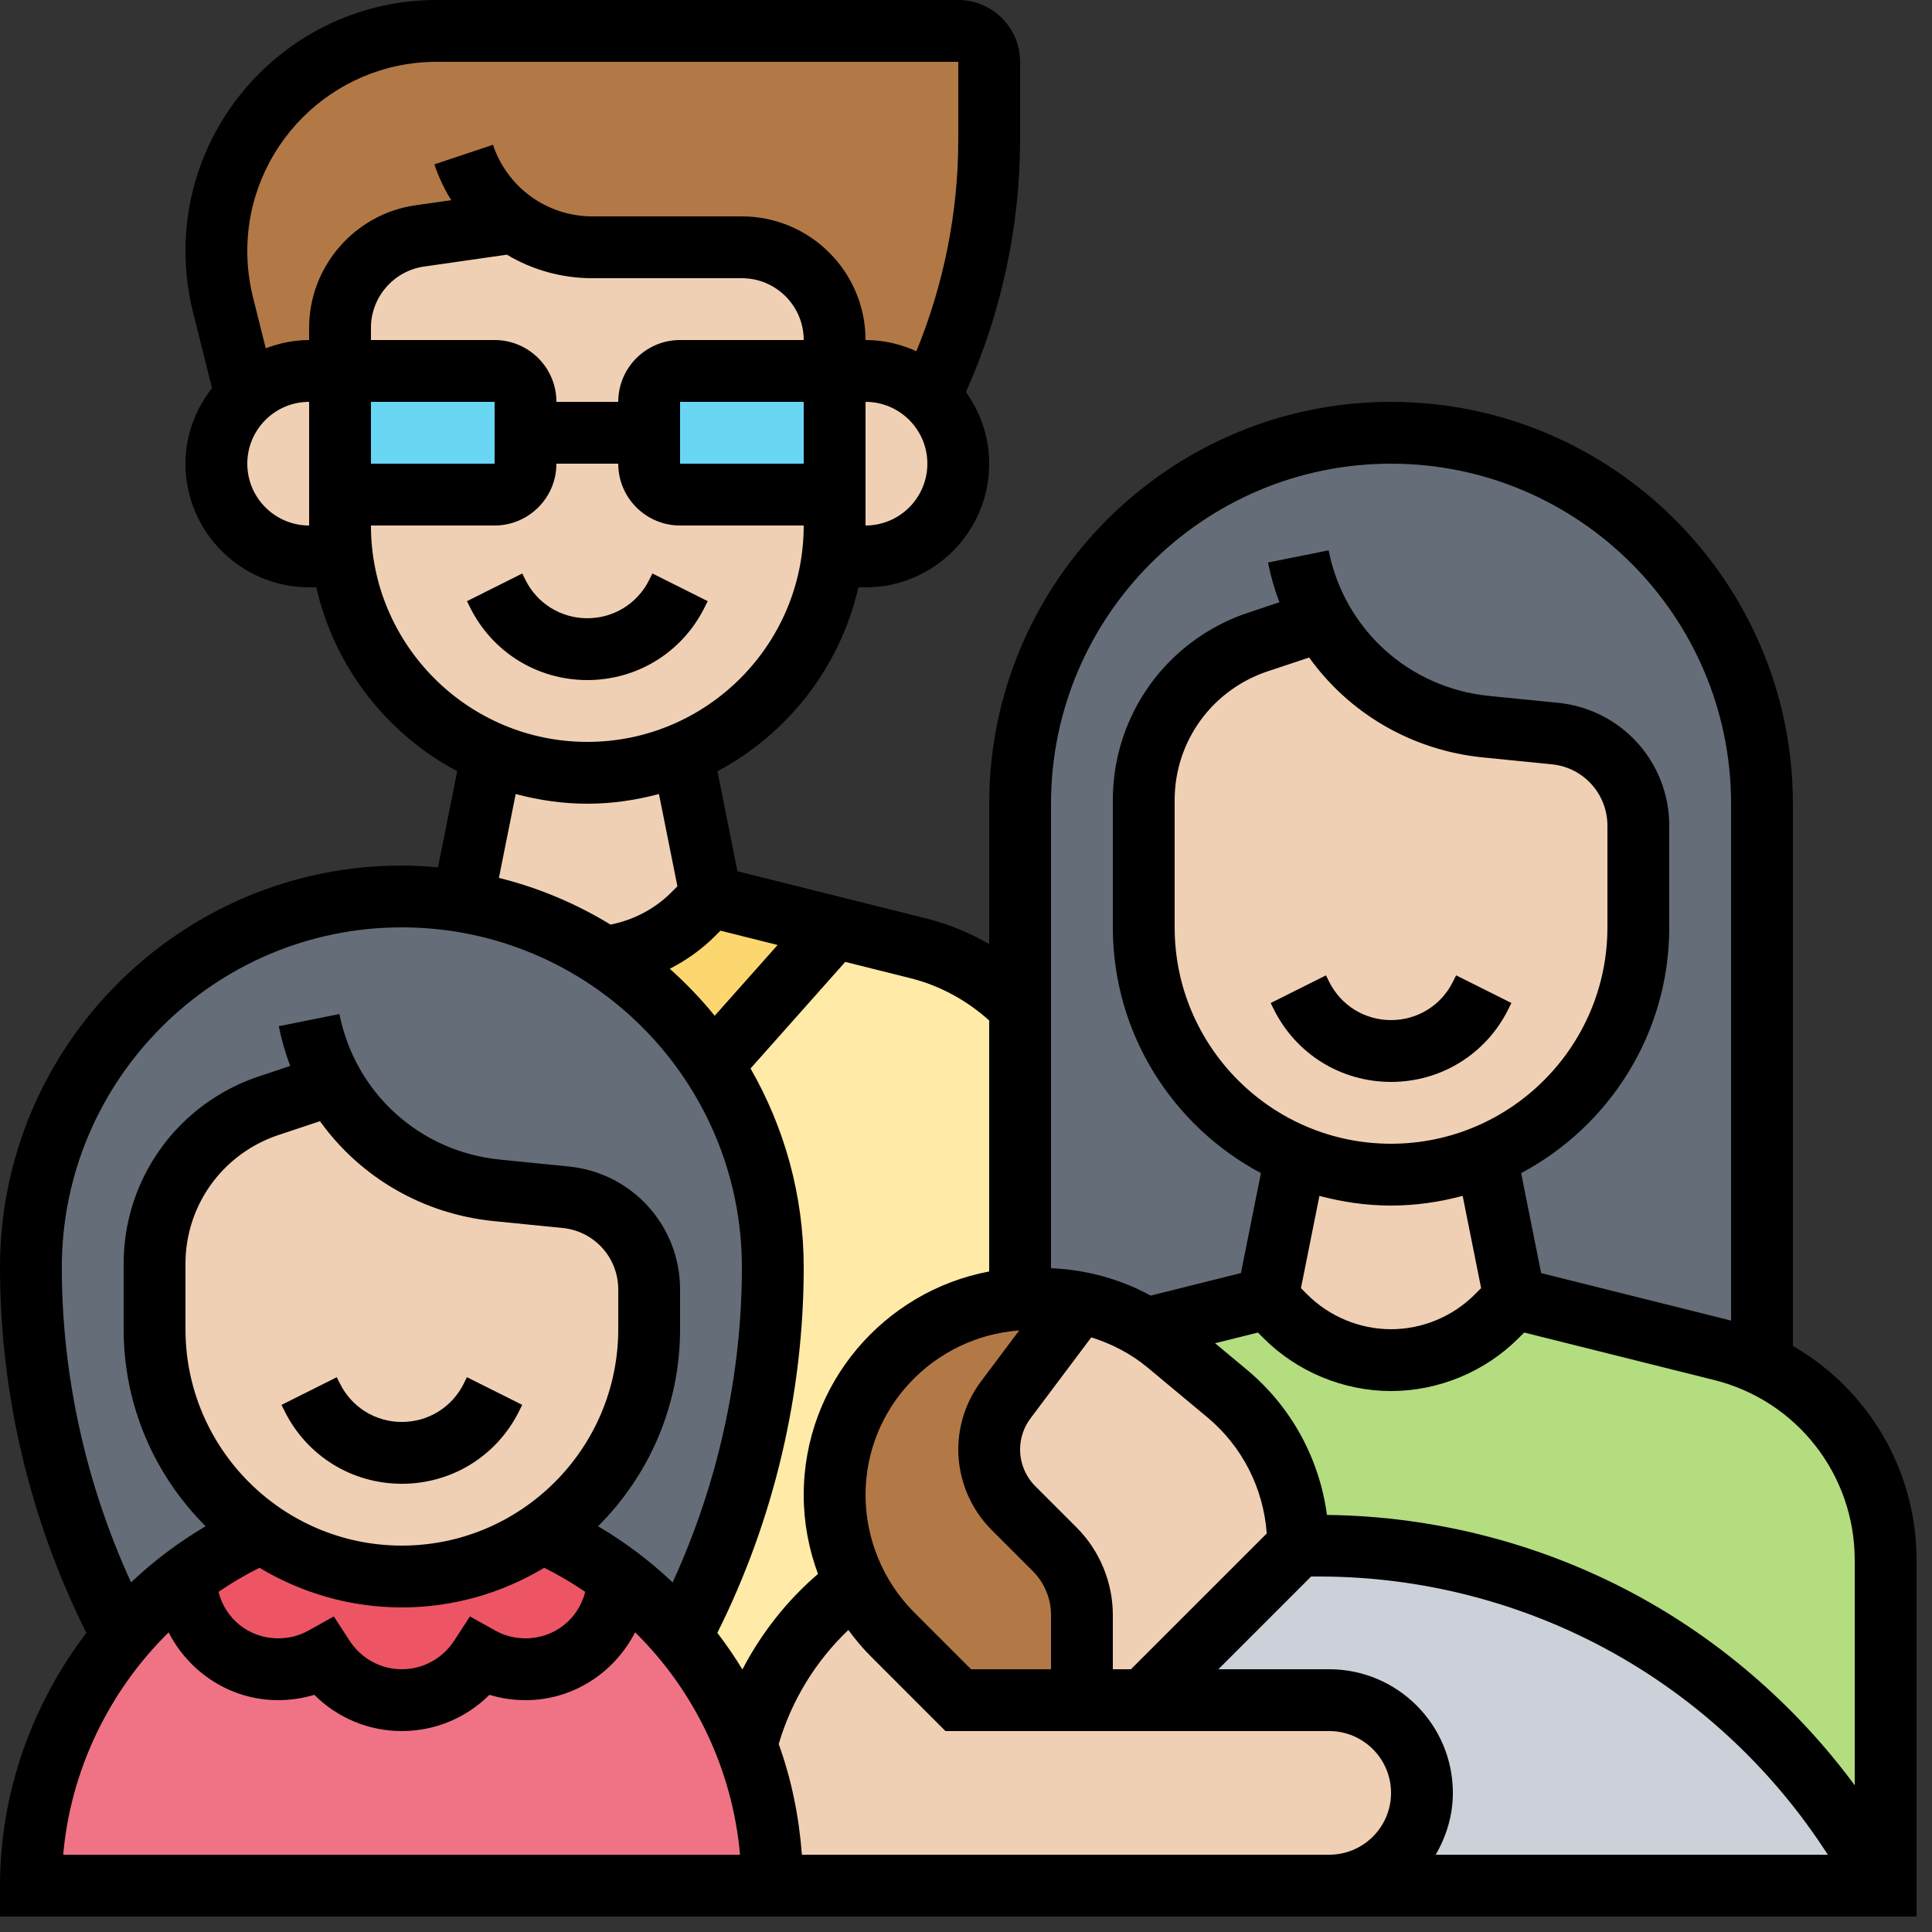 <?xml version="1.0" encoding="UTF-8" standalone="no"?>
<svg
   xmlns:dc="http://purl.org/dc/elements/1.1/"
   xmlns:cc="http://creativecommons.org/ns#"
   xmlns:rdf="http://www.w3.org/1999/02/22-rdf-syntax-ns#"
   xmlns:svg="http://www.w3.org/2000/svg"
   xmlns="http://www.w3.org/2000/svg"
   xmlns:sodipodi="http://sodipodi.sourceforge.net/DTD/sodipodi-0.dtd"
   xmlns:inkscape="http://www.inkscape.org/namespaces/inkscape"
   inkscape:version="1.0 (4035a4fb49, 2020-05-01)"
   sodipodi:docname="family.svg"
   version="1.1"
   width="24"
   viewBox="0 0 3 3"
   height="24"
   enable-background="new 0 0 64 64"
   id="_x33_0">
  <rect x="0" y="0" width="3" height="3" fill="#333333" stroke="none"/>
  <defs
     id="defs107" />
  <sodipodi:namedview
     inkscape:current-layer="_x33_0"
     inkscape:window-maximized="1"
     inkscape:window-y="0"
     inkscape:window-x="0"
     inkscape:cy="33.009638"
     inkscape:cx="40.080961"
     inkscape:zoom="15.75"
     showgrid="false"
     id="namedview105"
     inkscape:window-height="1417"
     inkscape:window-width="2560"
     inkscape:pageshadow="2"
     inkscape:pageopacity="0"
     guidetolerance="10"
     gridtolerance="10"
     objecttolerance="10"
     borderopacity="1"
     bordercolor="#666666"
     pagecolor="#ffffff" />
  <g
     transform="matrix(0.048,0,0,0.048,-0.048,-0.048)"
     id="g102">
    <g
       id="g90">
      <g
         id="g4">
        <path
           id="path2"
           fill="#ffeaa7"
           d="M 29.86,44.86 C 28.71,46.02 28,47.6 28,49.36 c 0,1 0.24,1.98 0.68,2.86 -1.75,1.28 -3,3.12 -3.54,5.22 h -0.01 c -0.14,-0.37 -0.3,-0.72 -0.47,-1.07 -0.44,-0.87 -0.98,-1.69 -1.62,-2.44 l 0.28,-0.56 C 25.08,49.84 26,45.95 26,42 26,39.57 25.28,37.32 24.05,35.44 L 28,31 l 2.7,0.67 c 1.29,0.33 2.42,1 3.3,1.9 v 9.44 0.01 c -1.62,0.08 -3.06,0.77 -4.14,1.84 z" />
      </g>
      <g
         id="g8">
        <path
           id="path6"
           fill="#fcd770"
           d="m 28,31 -3.95,4.44 c -0.45,-0.7 -0.98,-1.35 -1.56,-1.93 -0.58,-0.58 -1.22,-1.1 -1.91,-1.55 1.07,-0.12 2.07,-0.61 2.83,-1.37 L 24,30 Z" />
      </g>
      <g
         id="g12">
        <path
           id="path10"
           fill="#b4dd7f"
           d="M 38.09,43.98 42,43 l 0.59,0.59 c 0.9,0.9 2.13,1.41 3.41,1.41 1.28,0 2.51,-0.51 3.41,-1.41 L 50,43 l 6.7,1.67 c 0.46,0.11 0.89,0.27 1.3,0.47 2.4,1.14 4,3.58 4,6.33 V 62 L 60.76,60.14 C 58.95,57.42 56.51,55.17 53.65,53.58 52.12,52.74 50.5,52.09 48.83,51.66 47.16,51.22 45.42,51 43.68,51 H 43 c 0,-1.9 -0.84,-3.7 -2.3,-4.92 l -1.93,-1.6 c -0.22,-0.18 -0.44,-0.35 -0.68,-0.5 z" />
      </g>
      <g
         id="g16">
        <path
           id="path14"
           fill="#ccd1d9"
           d="M 47,59 C 47,58.17 46.66,57.42 46.12,56.88 45.58,56.34 44.83,56 44,56 h -6 l 5,-5 h 0.68 c 1.74,0 3.48,0.22 5.15,0.66 1.67,0.43 3.29,1.08 4.82,1.92 2.86,1.59 5.3,3.84 7.11,6.56 L 62,62 H 44 c 1.66,0 3,-1.34 3,-3 z" />
      </g>
      <g
         id="g20">
        <path
           id="path18"
           fill="#656d78"
           d="M 23.32,53.37 23.04,53.93 21,52.01 C 20.25,51.45 19.44,50.96 18.56,50.57 20.64,49.13 22,46.72 22,44 v -1.29 c 0,-1.54 -1.17,-2.83 -2.7,-2.98 l -2.23,-0.22 c -2.26,-0.23 -4.21,-1.54 -5.29,-3.44 l -2.1,0.7 C 9.23,36.92 8.8,37.13 8.4,37.4 6.9,38.4 6,40.08 6,41.88 V 44 c 0,2.21 0.9,4.21 2.34,5.66 0.34,0.33 0.7,0.64 1.1,0.91 C 8.56,50.96 7.75,51.45 7,52.01 6.25,52.57 5.56,53.22 4.96,53.93 L 4.68,53.37 C 3.8,51.6 3.13,49.75 2.68,47.84 2.23,45.94 2,43.98 2,42 2,38.68 3.34,35.68 5.51,33.51 7.68,31.34 10.68,30 14,30 c 0.67,0 1.33,0.05 1.97,0.16 1.68,0.28 3.25,0.9 4.61,1.8 0.69,0.45 1.33,0.97 1.91,1.55 0.58,0.58 1.11,1.23 1.56,1.93 1.23,1.88 1.95,4.13 1.95,6.56 0,3.95 -0.92,7.84 -2.68,11.37 z" />
      </g>
      <g
         id="g24">
        <path
           id="path22"
           fill="#b27946"
           d="M 17.63,8.19 V 8.2 L 14.58,8.63 C 13.1,8.84 12,10.11 12,11.6 V 13 h -1 c -0.8,0 -1.52,0.31 -2.05,0.81 L 8.21,10.85 C 8.07,10.29 8,9.71 8,9.12 8,7.16 8.8,5.38 10.09,4.09 11.38,2.8 13.16,2 15.12,2 H 32 c 0.55,0 1,0.45 1,1 v 2.53 c 0,2.88 -0.66,5.72 -1.92,8.31 C 30.54,13.32 29.81,13 29,13 H 28 V 12 C 28,10.34 26.66,9 25,9 H 20.16 C 19.23,9 18.34,8.71 17.63,8.19 Z" />
      </g>
      <g
         id="g28">
        <path
           id="path26"
           fill="#656d78"
           d="M 34,43.01 V 33.57 27 c 0,-6.63 5.37,-12 12,-12 3.32,0 6.32,1.34 8.49,3.51 C 56.66,20.68 58,23.68 58,27 v 18.14 c -0.41,-0.2 -0.84,-0.36 -1.3,-0.47 L 50,43 49.08,38.39 C 51.97,37.18 54,34.33 54,31 v -3.29 c 0,-1.54 -1.17,-2.83 -2.7,-2.98 l -2.23,-0.22 c -2.26,-0.23 -4.21,-1.54 -5.29,-3.44 l -2.1,0.7 c -0.45,0.15 -0.88,0.36 -1.28,0.63 -1.5,1 -2.4,2.68 -2.4,4.48 V 31 c 0,2.21 0.9,4.21 2.34,5.66 0.73,0.73 1.61,1.32 2.58,1.73 L 42,43 38.09,43.98 C 37.42,43.56 36.68,43.27 35.91,43.12 35.51,43.04 35.11,43 34.7,43 h -0.34 c -0.12,0 -0.24,0 -0.36,0.02 z" />
      </g>
      <g
         id="g32">
        <path
           id="path30"
           fill="#b27946"
           d="m 35.91,43.12 -2.37,3.17 c -0.35,0.46 -0.54,1.02 -0.54,1.6 0,0.71 0.28,1.39 0.78,1.89 l 1.34,1.34 C 35.68,51.68 36,52.45 36,53.24 V 56 H 32 L 29.86,53.86 C 29.38,53.38 28.98,52.82 28.68,52.22 28.24,51.34 28,50.36 28,49.36 28,47.6 28.71,46.02 29.86,44.86 30.94,43.79 32.38,43.1 34,43.02 34.12,43 34.24,43 34.36,43 h 0.34 c 0.41,0 0.81,0.04 1.21,0.12 z" />
      </g>
      <g
         id="g36">
        <path
           id="path34"
           fill="#ef7385"
           d="m 21,52.01 2.04,1.92 c 0.64,0.75 1.18,1.57 1.62,2.44 0.17,0.35 0.33,0.7 0.47,1.07 C 25.7,58.86 26,60.41 26,62 H 2 C 2,58.98 3.09,56.14 4.96,53.93 5.56,53.22 6.25,52.57 7,52.01 7.01,53.67 8.34,55 10,55 c 0.54,0 1.04,-0.14 1.47,-0.38 0.54,0.83 1.47,1.38 2.53,1.38 1.06,0 1.99,-0.55 2.53,-1.38 0.43,0.24 0.93,0.38 1.47,0.38 1.66,0 2.99,-1.33 3,-2.99 z" />
      </g>
      <g
         id="g40">
        <path
           id="path38"
           fill="#ed5565"
           d="M 9.44,50.57 C 12.68,51.92 13.33,52 14,52 c 1.7,0 3.27,-0.53 4.56,-1.43 0.88,0.39 1.69,0.88 2.44,1.44 C 20.99,53.67 19.66,55 18,55 17.46,55 16.96,54.86 16.53,54.62 15.99,55.45 15.06,56 14,56 12.94,56 12.01,55.45 11.47,54.62 11.04,54.86 10.54,55 10,55 8.34,55 7.01,53.67 7,52.01 7.75,51.45 8.56,50.96 9.44,50.57 Z" />
      </g>
      <g
         id="g44">
        <path
           id="path42"
           fill="#f0d0b4"
           d="M 22,42.71 V 44 c 0,2.72 -1.36,5.13 -3.44,6.57 C 17.27,51.47 15.7,52 14,52 13.33,52 12.68,51.92 9.44,50.57 9.04,50.3 8.68,49.99 8.34,49.66 6.9,48.21 6,46.21 6,44 V 41.88 C 6,40.08 6.9,38.4 8.4,37.4 8.8,37.13 9.23,36.92 9.68,36.77 l 2.1,-0.7 c 1.08,1.9 3.03,3.21 5.29,3.44 l 2.23,0.22 c 1.53,0.15 2.7,1.44 2.7,2.98 z" />
      </g>
      <g
         id="g48">
        <path
           id="path46"
           fill="#f0d0b4"
           d="M 23.08,25.39 24,30 23.41,30.59 c -0.76,0.76 -1.76,1.25 -2.83,1.37 -1.36,-0.9 -2.93,-1.52 -4.61,-1.8 l 0.95,-4.77 C 17.87,25.78 18.91,26 20,26 c 1.09,0 2.13,-0.22 3.08,-0.61 z" />
      </g>
      <g
         id="g52">
        <path
           id="path50"
           fill="#f0d0b4"
           d="M 31.08,13.84 C 31.65,14.38 32,15.15 32,16 32,16.83 31.66,17.58 31.12,18.12 30.58,18.66 29.83,19 29,19 H 27.94 C 27.98,18.67 28,18.34 28,18 v -1 -4 h 1 c 0.81,0 1.54,0.32 2.08,0.84 z" />
      </g>
      <g
         id="g56">
        <path
           id="path54"
           fill="#f0d0b4"
           d="m 28,12 v 1 h -5 c -0.55,0 -1,0.45 -1,1 v 1 h -4 v -1 c 0,-0.55 -0.45,-1 -1,-1 h -5 v -1.4 c 0,-1.49 1.1,-2.76 2.58,-2.97 L 17.63,8.2 V 8.19 C 18.34,8.71 19.23,9 20.16,9 H 25 c 1.66,0 3,1.34 3,3 z" />
      </g>
      <g
         id="g60">
        <path
           id="path58"
           fill="#f0d0b4"
           d="m 23,17 h 5 v 1 c 0,0.34 -0.02,0.67 -0.06,1 -0.36,2.89 -2.27,5.31 -4.86,6.39 C 22.13,25.78 21.09,26 20,26 18.91,26 17.87,25.78 16.92,25.39 15.95,24.98 15.07,24.39 14.34,23.66 13.12,22.43 12.29,20.81 12.06,19 12.02,18.67 12,18.34 12,18 v -1 h 5 c 0.55,0 1,-0.45 1,-1 v -1 h 4 v 1 c 0,0.55 0.45,1 1,1 z" />
      </g>
      <g
         id="g64">
        <path
           id="path62"
           fill="#f0d0b4"
           d="M 12.06,19 H 11 C 10.17,19 9.42,18.66 8.88,18.12 8.34,17.58 8,16.83 8,16 8,15.14 8.36,14.36 8.95,13.81 9.48,13.31 10.2,13 11,13 h 1 v 4 1 c 0,0.34 0.02,0.67 0.06,1 z" />
      </g>
      <g
         id="g68">
        <path
           id="path66"
           fill="#69d6f4"
           d="m 28,13 v 4 h -5 c -0.55,0 -1,-0.45 -1,-1 v -1 -1 c 0,-0.55 0.45,-1 1,-1 z" />
      </g>
      <g
         id="g72">
        <path
           id="path70"
           fill="#69d6f4"
           d="m 18,15 v 1 c 0,0.55 -0.45,1 -1,1 h -5 v -4 h 5 c 0.55,0 1,0.45 1,1 z" />
      </g>
      <g
         id="g76">
        <path
           id="path74"
           fill="#f0d0b4"
           d="M 54,27.71 V 31 c 0,3.33 -2.03,6.18 -4.92,7.39 C 48.13,38.78 47.09,39 46,39 44.91,39 43.87,38.78 42.92,38.39 41.95,37.98 41.07,37.39 40.34,36.66 38.9,35.21 38,33.21 38,31 v -4.12 c 0,-1.8 0.9,-3.48 2.4,-4.48 0.4,-0.27 0.83,-0.48 1.28,-0.63 l 2.1,-0.7 c 1.08,1.9 3.03,3.21 5.29,3.44 l 2.23,0.22 c 1.53,0.15 2.7,1.44 2.7,2.98 z" />
      </g>
      <g
         id="g80">
        <path
           id="path78"
           fill="#f0d0b4"
           d="M 49.08,38.39 50,43 49.41,43.59 C 48.51,44.49 47.28,45 46,45 44.72,45 43.49,44.49 42.59,43.59 L 42,43 42.92,38.39 C 43.87,38.78 44.91,39 46,39 c 1.09,0 2.13,-0.22 3.08,-0.61 z" />
      </g>
      <g
         id="g84">
        <path
           id="path82"
           fill="#f0d0b4"
           d="m 43,51 -5,5 h -2 v -2.76 c 0,-0.79 -0.32,-1.56 -0.88,-2.12 L 33.78,49.78 C 33.28,49.28 33,48.6 33,47.89 c 0,-0.58 0.19,-1.14 0.54,-1.6 l 2.37,-3.17 c 0.77,0.15 1.51,0.44 2.18,0.86 0.24,0.15 0.46,0.32 0.68,0.5 l 1.93,1.6 C 42.16,47.3 43,49.1 43,51 Z" />
      </g>
      <g
         id="g88">
        <path
           id="path86"
           fill="#f0d0b4"
           d="m 38,56 h 6 c 0.83,0 1.58,0.34 2.12,0.88 0.54,0.54 0.88,1.29 0.88,2.12 0,1.66 -1.34,3 -3,3 H 26 c 0,-1.59 -0.3,-3.14 -0.87,-4.56 h 0.01 c 0.54,-2.1 1.79,-3.94 3.54,-5.22 0.3,0.6 0.7,1.16 1.18,1.64 L 32,56 h 4 z" />
      </g>
    </g>
    <g
       id="g100">
      <path
         id="path92"
         d="M 23.789,20.658 23.894,20.447 22.105,19.552 22,19.764 C 21.619,20.526 20.853,21 20,21 19.147,21 18.381,20.526 18,19.764 l -0.105,-0.211 -1.789,0.895 0.105,0.211 C 16.933,22.103 18.385,23 20,23 c 1.615,0 3.067,-0.897 3.789,-2.342 z" />
      <path
         id="path94"
         d="M 48,32.764 C 47.619,33.526 46.853,34 46,34 45.147,34 44.381,33.526 44,32.764 l -0.105,-0.211 -1.789,0.895 0.105,0.211 C 42.933,35.103 44.385,36 46,36 c 1.615,0 3.067,-0.897 3.789,-2.342 l 0.105,-0.211 -1.789,-0.895 z" />
      <path
         id="path96"
         d="M 16,45.764 C 15.619,46.526 14.853,47 14,47 13.147,47 12.381,46.526 12,45.764 l -0.105,-0.211 -1.789,0.895 0.105,0.211 C 10.933,48.103 12.385,49 14,49 c 1.615,0 3.067,-0.897 3.789,-2.342 l 0.105,-0.211 -1.789,-0.895 z" />
      <path
         id="path98"
         d="M 59,44.542 V 27 C 59,19.832 53.168,14 46,14 38.832,14 33,19.832 33,27 v 4.539 c -0.642,-0.37 -1.334,-0.653 -2.061,-0.834 L 24.856,29.184 24.209,25.95 c 2.277,-1.211 3.971,-3.371 4.559,-5.949 H 29 c 2.206,0 4,-1.794 4,-4 0,-0.866 -0.283,-1.663 -0.752,-2.318 C 33.391,11.128 34,8.325 34,5.528 V 3 C 34,1.897 33.103,1 32,1 H 15.123 C 10.644,1 7,4.644 7,9.123 c 0,0.665 0.082,1.328 0.243,1.97 l 0.615,2.461 C 7.329,14.232 7,15.074 7,16 c 0,2.206 1.794,4 4,4 h 0.232 c 0.588,2.579 2.281,4.739 4.559,5.949 l -0.622,3.11 C 14.783,29.025 14.394,29 14,29 6.832,29 1,34.832 1,42 c 0,4.079 0.965,8.164 2.789,11.813 l 0.005,0.011 C 2.019,56.151 1,59.022 1,62 v 1 H 63 V 51.466 c 0,-2.918 -1.571,-5.524 -4,-6.924 z m 2,6.924 v 7.287 c -1.826,-2.472 -4.179,-4.551 -6.865,-6.044 -3.117,-1.733 -6.642,-2.66 -10.208,-2.701 -0.245,-1.825 -1.154,-3.5 -2.59,-4.697 l -1.029,-0.857 1.386,-0.346 0.186,0.186 C 42.964,45.378 44.466,46 46,46 c 1.534,0 3.036,-0.622 4.121,-1.707 l 0.186,-0.186 6.148,1.537 C 59.131,46.313 61,48.707 61,51.466 Z M 44,55 h -3.586 l 3,-3 h 0.267 c 3.312,0 6.591,0.85 9.483,2.457 2.707,1.505 5.046,3.661 6.765,6.238 L 60.132,61 H 47.444 C 47.788,60.409 48,59.732 48,59 48,56.794 46.206,55 44,55 Z M 29,49.364 c 0,-2.823 2.199,-5.119 4.971,-5.324 l -1.235,1.647 C 32.261,46.318 32,47.102 32,47.892 c 0,0.968 0.393,1.915 1.076,2.599 l 1.338,1.338 C 34.786,52.2 35,52.716 35,53.242 V 55 H 32.414 L 30.571,53.157 C 29.572,52.158 29,50.776 29,49.364 Z m 6.828,1.05 -1.338,-1.338 C 34.179,48.765 34,48.333 34,47.892 c 0,-0.365 0.116,-0.713 0.335,-1.006 l 1.968,-2.623 c 0.662,0.209 1.287,0.531 1.827,0.981 l 1.925,1.604 c 1.135,0.945 1.818,2.299 1.924,3.76 L 37.586,55 H 37 v -1.758 c 0,-1.053 -0.427,-2.084 -1.172,-2.828 z M 46,38 c -3.859,0 -7,-3.141 -7,-7 v -4.116 c 0,-1.471 0.73,-2.836 1.954,-3.651 0.325,-0.217 0.678,-0.389 1.047,-0.513 l 1.35,-0.449 c 1.288,1.794 3.305,3 5.624,3.232 l 2.225,0.222 c 1.026,0.102 1.8,0.958 1.8,1.99 V 31 c 0,3.859 -3.141,7 -7,7 z m 0,2 c 0.802,0 1.577,-0.116 2.317,-0.314 l 0.597,2.985 -0.207,0.207 C 47.994,43.592 47.008,44 46,44 44.992,44 44.006,43.592 43.293,42.879 l -0.207,-0.207 0.597,-2.985 C 44.423,39.884 45.198,40 46,40 Z m 0,-24 c 6.065,0 11,4.935 11,11 V 43.723 C 56.979,43.718 56.96,43.71 56.939,43.705 L 50.856,42.184 50.209,38.95 C 53.056,37.436 55,34.442 55,31 v -3.285 c 0,-2.063 -1.549,-3.775 -3.603,-3.98 L 49.172,23.513 C 46.577,23.253 44.49,21.361 43.98,18.804 l -1.961,0.393 c 0.089,0.444 0.213,0.874 0.37,1.286 l -1.021,0.341 c -0.538,0.179 -1.051,0.43 -1.523,0.745 C 38.063,22.756 37,24.742 37,26.884 V 31 c 0,3.442 1.944,6.436 4.791,7.949 l -0.647,3.234 -2.919,0.73 C 37.237,42.373 36.133,42.074 35,42.026 V 27 C 35,20.935 39.935,16 46,16 Z M 33,34.012 v 8.12 c -3.41,0.642 -6,3.638 -6,7.232 0,0.886 0.163,1.746 0.462,2.553 -1.009,0.865 -1.835,1.918 -2.445,3.09 -0.248,-0.409 -0.52,-0.803 -0.811,-1.185 l 0.005,-0.01 C 26.035,50.164 27,46.079 27,42 27,39.658 26.369,37.465 25.28,35.565 l 3.064,-3.448 2.11,0.528 c 0.953,0.238 1.82,0.715 2.546,1.367 z M 26.156,31.57 24.12,33.86 c -0.441,-0.547 -0.93,-1.051 -1.452,-1.52 0.531,-0.274 1.026,-0.621 1.452,-1.047 l 0.186,-0.186 z M 21,14 h -2 c 0,-1.103 -0.897,-2 -2,-2 h -4 v -0.398 c 0,-0.989 0.738,-1.84 1.718,-1.979 L 17.399,9.239 C 18.214,9.727 19.163,10 20.162,10 H 25 c 1.103,0 2,0.897 2,2 h -4 c -1.103,0 -2,0.897 -2,2 z m -8,0 h 4 v 2 h -4 z m 10,0 h 4 v 2 h -4 z m 6,4 v -4 c 1.103,0 2,0.897 2,2 0,1.103 -0.897,2 -2,2 z M 15.123,3 H 32 v 2.528 c 0,2.334 -0.468,4.674 -1.356,6.834 C 30.141,12.134 29.587,12 29,12 29,9.794 27.206,8 25,8 H 20.162 C 18.702,8 17.411,7.069 16.948,5.684 l -1.896,0.633 c 0.138,0.413 0.322,0.802 0.546,1.159 L 14.435,7.642 C 12.477,7.921 11,9.624 11,11.602 V 12 c -0.495,0 -0.965,0.102 -1.403,0.267 L 9.182,10.607 C 9.062,10.124 9,9.624 9,9.123 9,5.747 11.747,3 15.123,3 Z M 9,16 c 0,-1.103 0.897,-2 2,-2 v 4 C 9.897,18 9,17.103 9,16 Z m 4,2 h 4 c 1.103,0 2,-0.897 2,-2 h 2 c 0,1.103 0.897,2 2,2 h 4 c 0,3.859 -3.141,7 -7,7 -3.859,0 -7,-3.141 -7,-7 z m 4.683,8.686 C 18.423,26.884 19.198,27 20,27 c 0.802,0 1.577,-0.116 2.317,-0.314 l 0.597,2.985 -0.207,0.207 c -0.532,0.532 -1.22,0.885 -1.956,1.033 -1.107,-0.677 -2.32,-1.19 -3.611,-1.512 z M 3,42 c 0,-6.065 4.935,-11 11,-11 6.065,0 11,4.935 11,11 0,3.502 -0.779,7.005 -2.24,10.19 C 22.393,51.844 22.008,51.515 21.6,51.21 21.193,50.904 20.774,50.626 20.347,50.373 21.985,48.742 23,46.488 23,44 v -1.285 c 0,-2.063 -1.549,-3.775 -3.603,-3.98 L 17.172,38.513 C 14.577,38.253 12.49,36.361 11.98,33.804 l -1.961,0.393 c 0.089,0.444 0.213,0.874 0.37,1.286 L 9.368,35.824 C 8.83,36.003 8.317,36.254 7.845,36.569 6.063,37.756 5,39.742 5,41.884 V 44 c 0,2.488 1.015,4.742 2.652,6.373 C 7.225,50.626 6.807,50.904 6.401,51.209 5.993,51.514 5.607,51.843 5.24,52.19 3.779,49.005 3,45.503 3,42 Z m 11,9 C 10.141,51 7,47.859 7,44 v -2.116 c 0,-1.471 0.73,-2.836 1.954,-3.651 0.325,-0.217 0.678,-0.389 1.047,-0.513 l 1.35,-0.449 c 1.288,1.794 3.305,3 5.624,3.232 l 2.225,0.222 c 1.026,0.102 1.8,0.958 1.8,1.99 V 44 c 0,3.859 -3.141,7 -7,7 z M 9.394,51.718 C 10.744,52.526 12.316,53 14,53 c 1.684,0 3.256,-0.474 4.606,-1.282 0.451,0.224 0.893,0.484 1.326,0.778 C 19.712,53.368 18.944,54 18,54 17.648,54 17.318,53.915 17.019,53.747 l -0.816,-0.456 -0.51,0.784 C 15.315,54.654 14.683,55 14,55 13.317,55 12.685,54.654 12.308,54.075 l -0.51,-0.784 -0.816,0.456 C 10.682,53.915 10.352,54 10,54 9.056,54 8.288,53.369 8.069,52.497 8.501,52.202 8.943,51.942 9.394,51.718 Z m -2.939,2.09 C 7.121,55.103 8.454,56 10,56 10.397,56 10.792,55.941 11.168,55.828 11.914,56.572 12.925,57 14,57 15.075,57 16.086,56.572 16.832,55.828 17.208,55.941 17.603,56 18,56 c 1.547,0 2.882,-0.899 3.546,-2.195 1.943,1.908 3.153,4.471 3.394,7.195 H 3.044 C 3.285,58.276 4.512,55.718 6.455,53.808 Z M 26.941,61 c -0.093,-1.229 -0.335,-2.436 -0.75,-3.58 0.414,-1.409 1.194,-2.682 2.253,-3.69 0.218,0.294 0.451,0.578 0.714,0.841 L 31.586,57 H 44 c 1.103,0 2,0.897 2,2 0,1.103 -0.897,2 -2,2 z" />
    </g>
  </g>
</svg>
